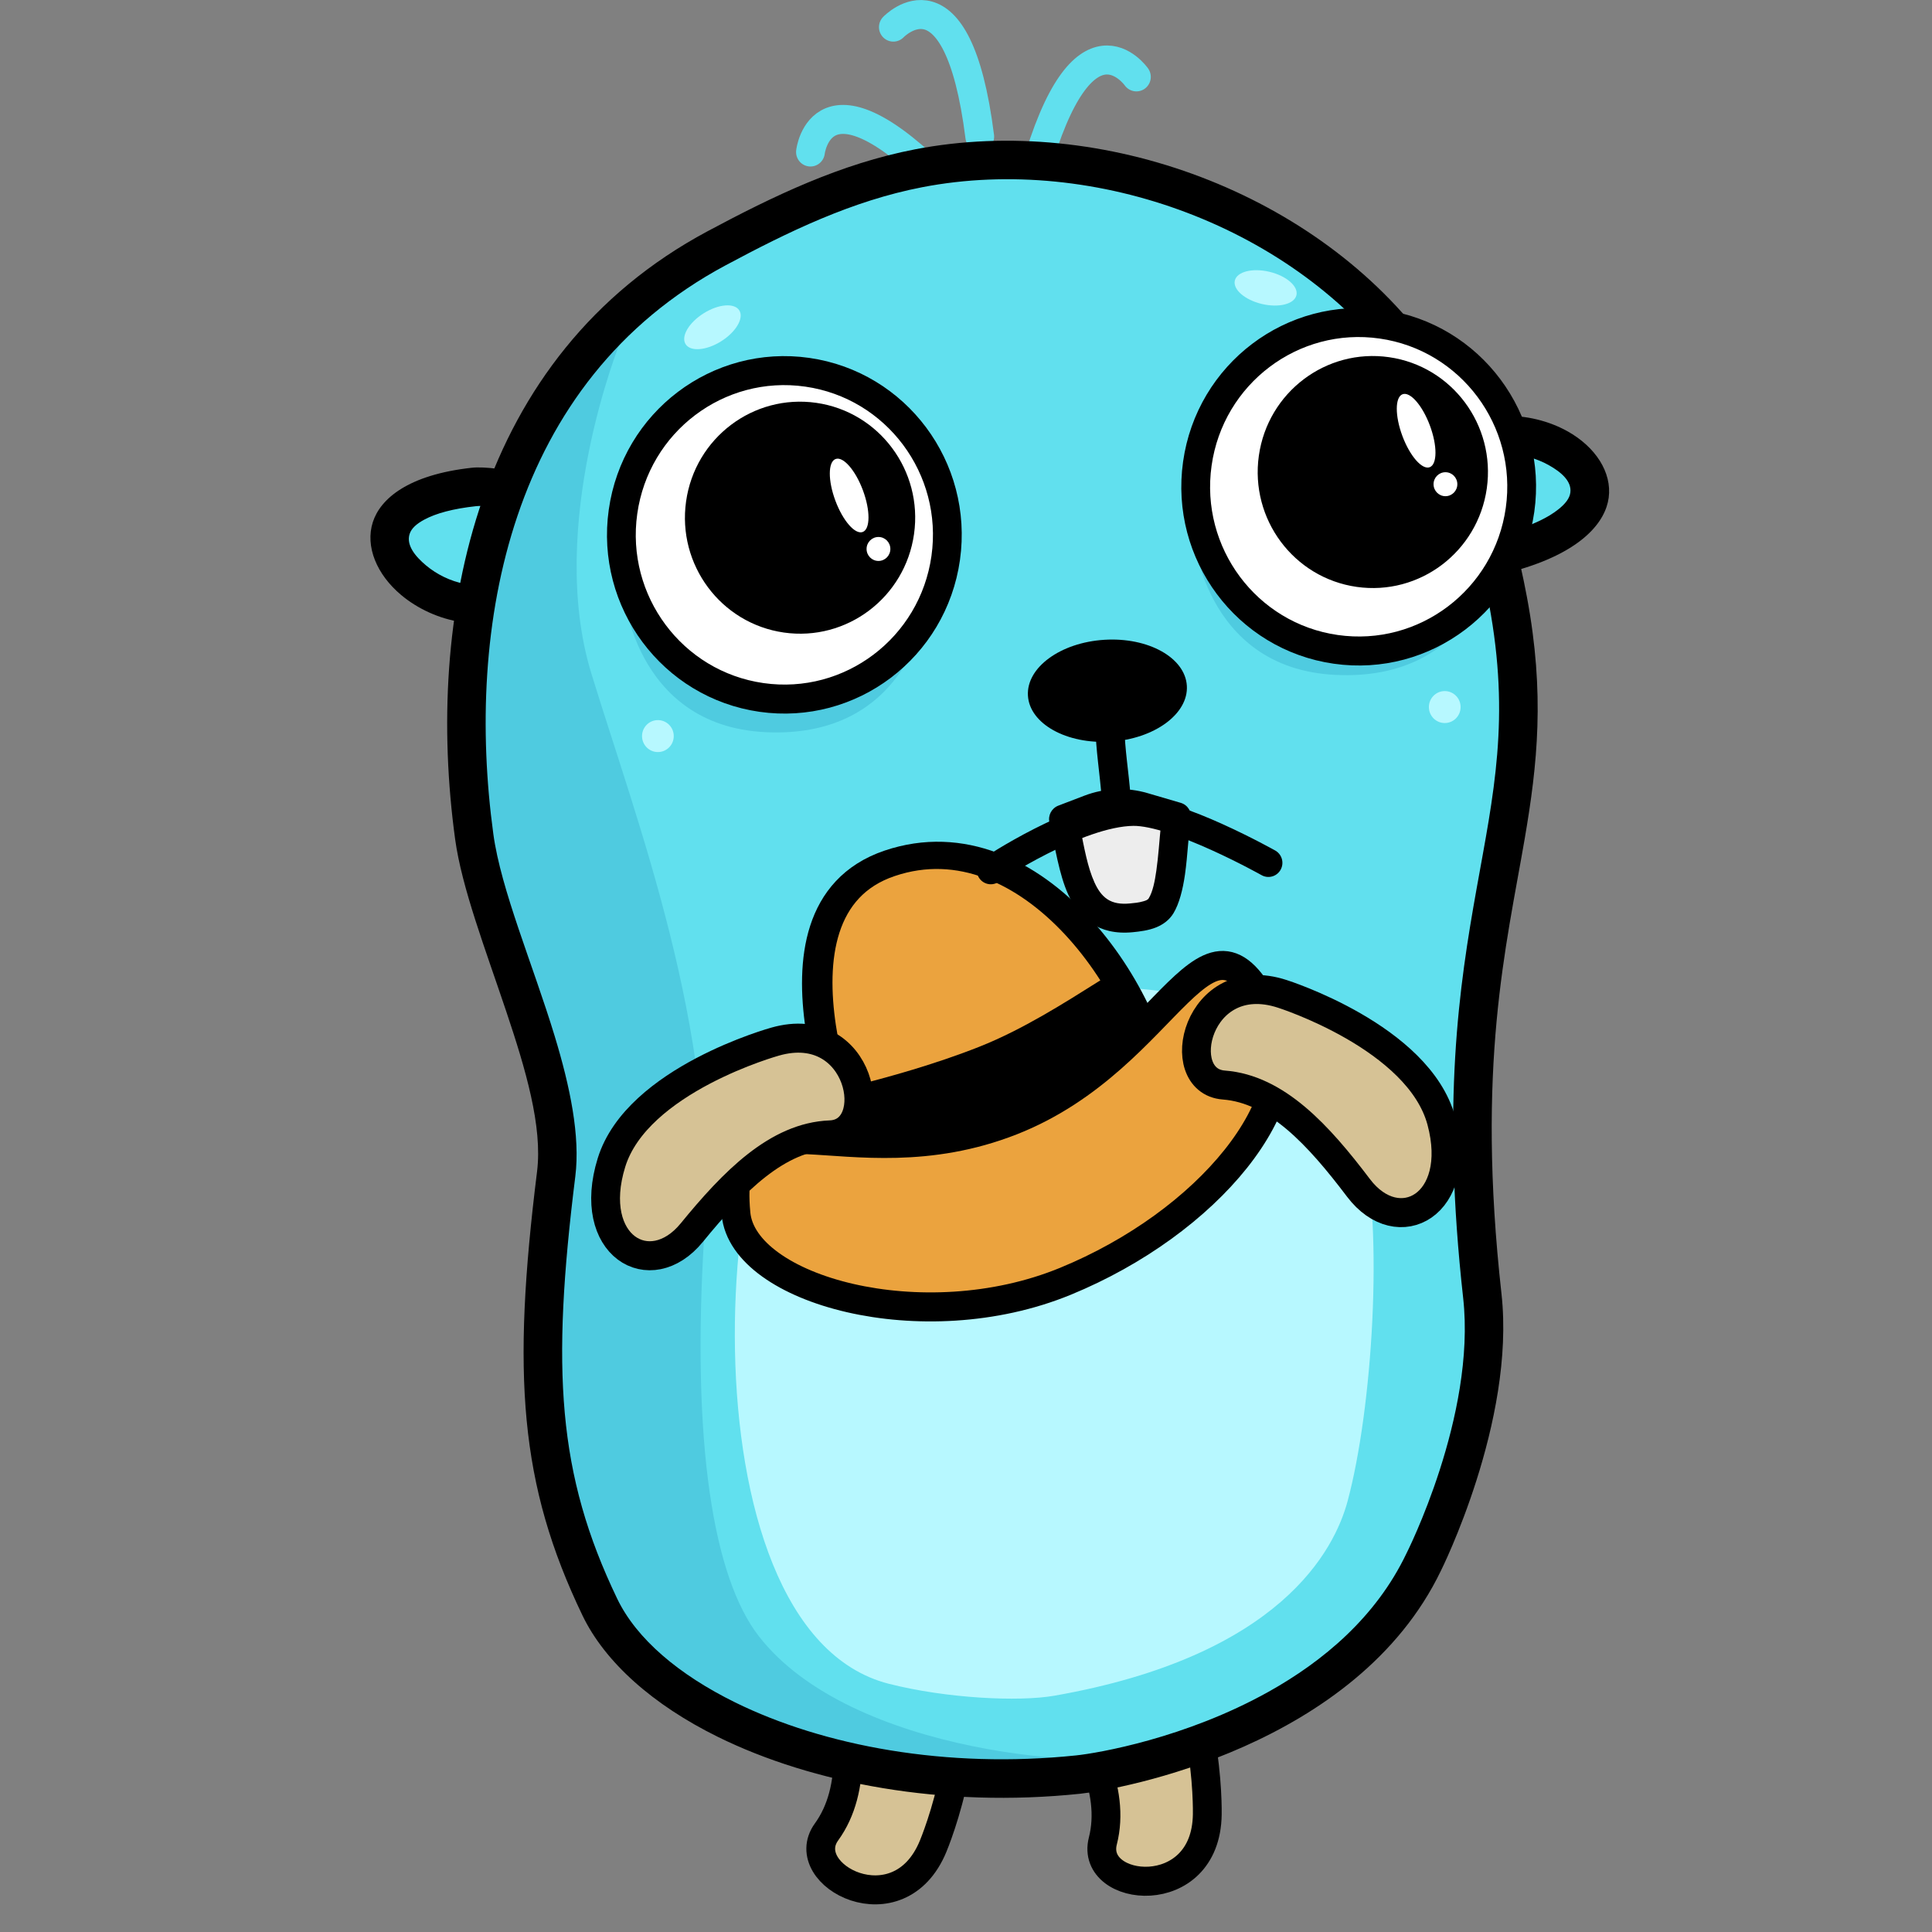 <?xml version="1.0" encoding="UTF-8" standalone="no"?>
<!DOCTYPE svg PUBLIC "-//W3C//DTD SVG 1.1//EN" "http://www.w3.org/Graphics/SVG/1.1/DTD/svg11.dtd">
<svg width="100%" height="100%" viewBox="0 0 600 600" version="1.1" xmlns="http://www.w3.org/2000/svg" xmlns:xlink="http://www.w3.org/1999/xlink" xml:space="preserve" xmlns:serif="http://www.serif.com/" style="fill-rule:evenodd;clip-rule:evenodd;stroke-linecap:round;stroke-linejoin:round;stroke-miterlimit:1.5;">
    <rect x="0" y="0" width="600" height="600" fill="#808080" stroke="none"/>
    <g transform="matrix(1,0,0,1,-3799.57,-913.473)">
        <g id="_14" serif:id="14" transform="matrix(1,0,0,1,3799.57,913.473)">
            <rect x="0" y="0" width="600" height="600" style="fill:none;"/>
            <g transform="matrix(1.044,0,0,1.052,-5192.9,-7042.84)">
                <g transform="matrix(1,0,0,1,-658.063,-296.212)">
                    <g transform="matrix(0.685,0,0,0.685,-714.254,2893.4)">
                        <g transform="matrix(-0.289,0.156,0.156,0.289,10077.4,5695.44)">
                            <path d="M2279.67,511.904C2283.15,491.051 2325.81,459.166 2343.54,451.945C2559.26,364.088 2483.64,611.456 2358.06,601.659" style="fill:rgb(97,224,238);"/>
                            <path d="M2254.51,507.9C2256.16,498.01 2262.4,486.012 2272.46,474.507C2290.03,454.428 2319.34,434.42 2334.02,428.443C2413.16,396.21 2460.3,407.025 2483.28,429.024C2507.44,452.151 2511.46,491.906 2495.63,531.14C2474.64,583.175 2420.15,631.994 2355.91,626.983C2341.88,625.889 2331.46,613.653 2332.65,599.677C2333.83,585.7 2346.19,575.242 2360.21,576.336C2401.47,579.555 2434.83,545.882 2448.31,512.461C2455.49,494.657 2458.77,476.251 2447.81,465.756C2442.28,460.468 2433.52,458.384 2421.72,458.438C2404.09,458.52 2381.51,463.865 2353.07,475.447C2344.34,479.005 2328.44,490.151 2316.34,501.959C2312.67,505.538 2309.36,509.172 2306.88,512.731C2306.04,513.937 2305.01,514.853 2304.83,515.908C2302.53,529.752 2289.38,539.197 2275.49,536.987C2261.6,534.777 2252.2,521.744 2254.51,507.9Z"/>
                        </g>
                        <g transform="matrix(0.942,0,0,0.942,6753.92,5165)">
                            <path d="M3077.27,879.49C3077.27,879.49 3106.83,848.653 3117.1,929.6" style="fill:none;stroke:rgb(97,224,238);stroke-width:13.26px;"/>
                        </g>
                        <g transform="matrix(0.751,-0.569,0.569,0.751,6805.25,7137.77)">
                            <path d="M3077.27,879.49C3077.27,879.49 3106.83,848.653 3117.1,929.6" style="fill:none;stroke:rgb(97,224,238);stroke-width:13.26px;"/>
                        </g>
                        <g transform="matrix(-0.932,-0.14,-0.14,0.932,12749.4,5626.06)">
                            <path d="M3077.27,879.49C3077.27,879.49 3106.83,848.653 3117.1,929.6" style="fill:none;stroke:rgb(97,224,238);stroke-width:13.26px;"/>
                        </g>
                        <g transform="matrix(-0.272,-0.562,-0.562,0.272,10891.9,8163.5)">
                            <path d="M2787.51,613.28C2787.51,613.28 2876.01,567.95 2927.82,598.17C2979.63,628.39 2964.52,678.037 2919.19,671.562C2873.86,665.086 2830.68,662.927 2802.62,686.672C2774.56,710.416 2731.39,641.342 2787.51,613.28Z" style="fill:rgb(214,194,149);stroke:black;stroke-width:20.03px;"/>
                        </g>
                        <g transform="matrix(-0.045,-0.622,-0.622,0.045,10176.9,8483.63)">
                            <path d="M2787.51,613.28C2787.51,613.28 2876.01,567.95 2927.82,598.17C2979.63,628.39 2964.52,678.037 2919.19,671.562C2873.86,665.086 2830.68,662.927 2802.62,686.672C2774.56,710.416 2731.39,641.342 2787.51,613.28Z" style="fill:rgb(214,194,149);stroke:black;stroke-width:20.03px;"/>
                        </g>
                        <g transform="matrix(0.256,-0.206,-0.206,-0.256,9416.08,6817.89)">
                            <path d="M2301.37,493.302C2304.85,472.448 2326.32,460.207 2344.05,452.986C2559.76,365.129 2483.64,611.456 2358.06,601.659" style="fill:rgb(97,224,238);"/>
                            <path d="M2276.23,489.306C2281.18,459.61 2309.32,439.718 2334.57,429.435C2413.66,397.221 2460.72,407.916 2483.62,429.742C2507.78,452.782 2511.74,492.464 2495.76,531.643C2474.65,583.405 2420.11,632.039 2355.89,627.029C2341.87,625.935 2331.47,613.68 2332.67,599.678C2333.87,585.677 2346.22,575.197 2360.23,576.29C2401.51,579.51 2435,546.019 2448.57,512.751C2455.74,495.173 2459.11,477.009 2448.26,466.671C2442.76,461.42 2434,459.384 2422.22,459.462C2404.59,459.578 2381.99,464.944 2353.52,476.538C2346.88,479.243 2339.45,482.732 2333.45,487.654C2330.26,490.262 2327.21,493.157 2326.52,497.297C2324.2,511.167 2311.06,520.638 2297.19,518.433C2283.31,516.227 2273.92,503.176 2276.23,489.306Z"/>
                        </g>
                        <g transform="matrix(-0.486,-5.94787e-17,5.94787e-17,-0.486,10661.7,6974.92)">
                            <path d="M1602.28,658.224C1602.28,658.224 1537.63,785.329 1549.85,894.354C1588.09,1235.66 1487.62,1302.63 1526.9,1510.82C1540.54,1583.11 1566.32,1665.45 1610.23,1725.3C1706.72,1856.83 1892.19,1925.15 2053.51,1894.26C2118.1,1881.89 2176.43,1853.93 2234.15,1823.26C2434.98,1716.58 2476.71,1491.41 2450.61,1301.63C2439.06,1217.62 2366.83,1086.68 2377.39,1002.44C2399.42,826.82 2393.26,731.764 2338.43,618.483C2291.7,521.934 2109.83,449.196 1911,469.87C1877.12,473.393 1674.41,508.918 1602.28,658.224Z" style="fill:rgb(97,224,238);"/>
                            <clipPath id="_clip1">
                                <path d="M1602.28,658.224C1602.28,658.224 1537.63,785.329 1549.85,894.354C1588.09,1235.66 1487.62,1302.63 1526.9,1510.82C1540.54,1583.11 1566.32,1665.45 1610.23,1725.3C1706.72,1856.83 1892.19,1925.15 2053.51,1894.26C2118.1,1881.89 2176.43,1853.93 2234.15,1823.26C2434.98,1716.58 2476.71,1491.41 2450.61,1301.63C2439.06,1217.62 2366.83,1086.68 2377.39,1002.44C2399.42,826.82 2393.26,731.764 2338.43,618.483C2291.7,521.934 2109.83,449.196 1911,469.87C1877.12,473.393 1674.41,508.918 1602.28,658.224Z"/>
                            </clipPath>
                            <g clip-path="url(#_clip1)">
                                <g transform="matrix(1.582,-1.93747e-16,-1.93747e-16,-1.582,-849.364,3866.96)">
                                    <path d="M2003.37,1344.04C2003.37,1344.04 2045.52,1446.83 2019.82,1530.09C1994.12,1613.34 1948.89,1729.5 1956.09,1845.65C1963.28,1961.8 1950.95,2036.84 1925.25,2069.73C1873.36,2136.16 1732.01,2145.79 1696.03,2135.51C1660.05,2125.24 1837.88,2172.52 1939.64,2131.4C2041.4,2090.29 2055.79,1917.6 2042.43,1809.67C2029.07,1701.74 2115.41,1670.91 2086.63,1484.86C2040.38,1375.9 2039.35,1382.07 2003.37,1344.04Z" style="fill:rgb(79,203,224);"/>
                                </g>
                                <g transform="matrix(1.582,-1.93747e-16,-1.93747e-16,-1.582,-822.199,3866.96)">
                                    <path d="M1816.44,1503.57C1816.44,1503.57 1829.07,1566.72 1904.33,1563.04C1979.59,1559.36 1984.85,1482.52 1984.85,1482.52L1816.44,1503.57Z" style="fill:rgb(79,203,224);"/>
                                </g>
                                <g transform="matrix(1.582,-1.93747e-16,-1.93747e-16,-1.582,-1331.45,3917.75)">
                                    <path d="M1816.44,1503.57C1816.44,1503.57 1829.07,1566.72 1904.33,1563.04C1979.59,1559.36 1984.85,1482.52 1984.85,1482.52L1816.44,1503.57Z" style="fill:rgb(79,203,224);"/>
                                </g>
                            </g>
                            <path d="M1586.9,650.521C1586.9,650.521 1520.02,782.827 1532.73,896.244C1555.41,1098.63 1528.63,1203.41 1512.05,1299.29C1500.54,1365.84 1493.81,1428.28 1509.97,1513.97C1524.06,1588.63 1550.96,1673.55 1596.3,1735.36C1696.55,1872.01 1889.18,1943.14 2056.77,1911.05C2123.08,1898.35 2183.02,1869.81 2242.28,1838.33C2450.04,1727.97 2494.68,1495.64 2467.68,1299.32C2461.78,1256.45 2440.59,1201.56 2422.04,1146.68C2404.76,1095.59 2389.46,1044.58 2394.49,1004.55C2417.06,824.553 2410.15,727.187 2353.95,611.082C2333.88,569.601 2291.05,531.682 2232.65,503.17C2148.64,462.156 2032.08,440.093 1909.2,452.87C1873.76,456.555 1662.21,494.617 1586.75,650.834L1586.9,650.521ZM1617.66,665.927C1617.71,665.823 1617.76,665.718 1617.81,665.613C1645.03,609.261 1692.18,570.295 1740.75,543.359C1815.12,502.117 1893.22,488.906 1912.79,486.87C2028.51,474.838 2138.33,495.223 2217.45,533.846C2267.79,558.426 2305.6,590.125 2322.9,625.885C2376.37,736.342 2381.78,829.086 2360.3,1000.33C2355.82,1036.04 2364.93,1079.74 2378.8,1124.93C2398.14,1187.99 2426.72,1254.26 2433.55,1303.94C2458.74,1487.18 2419.93,1705.18 2226.02,1808.19C2169.83,1838.04 2113.12,1865.44 2050.24,1877.48C1895.2,1907.17 1716.89,1841.65 1624.15,1715.24C1581.68,1657.35 1557.02,1577.6 1543.83,1507.68C1524.66,1406.06 1539.88,1338.92 1554.94,1255.52C1570.58,1168.92 1586.35,1065.46 1566.96,892.465C1555.24,787.831 1617.66,665.927 1617.66,665.927Z"/>
                        </g>
                        <g transform="matrix(-0.244,-2.99168e-17,2.3886e-17,-0.195,10198.3,6797.8)">
                            <path d="M1949.25,437.086C1546.42,524.992 1450.76,759.917 1427.56,867.142C1383.84,1069.12 1362.66,1460.63 1401.94,1668.83C1415.58,1741.12 1441.36,1823.46 1485.27,1883.31C1581.76,2014.84 2013.3,2026.28 2174.62,1995.39C2239.21,1983.02 2297.53,1955.05 2355.26,1924.39C2556.09,1817.7 2625.17,583.75 2244.02,463.384C2142.23,431.238 2013.17,423.135 1949.25,437.086Z" style="fill:rgb(183,248,255);"/>
                        </g>
                        <g transform="matrix(-0.768,0,0,0.768,11859.9,5074.53)">
                            <g transform="matrix(0.632,-0.014,0.016,0.703,1461.27,1053.32)">
                                <path d="M2060.81,876.97C2060.81,876.97 2049.28,872.766 2037.67,868.539C2022.41,862.977 2005.53,862.032 1989.61,865.85C1975.16,869.314 1959.7,873.023 1959.7,873.023C1962.86,891.991 1961.3,928.116 1971.79,944.361C1976.87,952.237 1989.75,953.613 1998.14,954.513C2046.33,959.682 2049.89,915.114 2060.81,876.97Z" style="fill:rgb(237,237,237);"/>
                                <path d="M2065.7,866.297C2071.67,868.474 2074.93,874.25 2073.33,879.828C2067.65,899.668 2063.69,921.131 2055.08,937.01C2049.81,946.733 2042.84,954.572 2033.56,959.728C2024.13,964.97 2012.2,967.633 1996.6,965.96C1990.5,965.305 1982.48,964.291 1975.68,961.645C1969.37,959.189 1964.03,955.429 1960.59,950.114C1955.7,942.53 1952.73,931.31 1951.08,919.068C1948.98,903.447 1948.8,886.014 1946.91,874.715C1945.95,868.924 1950,863.408 1956.34,861.889C1956.34,861.889 1971.8,858.18 1986.25,854.716C2004.9,850.244 2024.68,851.35 2042.56,857.866C2054.16,862.093 2065.7,866.297 2065.7,866.297ZM1973.7,881.603L1992.97,876.984C2006.16,873.821 2020.15,874.603 2032.79,879.212L2045.67,883.904C2041.75,899.267 2038.37,914.891 2031.82,926.958C2028.81,932.5 2025.18,937.216 2019.89,940.155C2014.76,943.009 2008.17,943.977 1999.67,943.066C1996.21,942.695 1991.81,942.292 1987.76,941.103C1985.92,940.561 1983.94,940.089 1982.98,938.608C1979.49,933.195 1977.92,925.06 1976.74,916.322C1975.17,904.675 1974.64,892.036 1973.7,881.603Z"/>
                            </g>
                            <g transform="matrix(0.676,0.042,-0.048,0.782,1960.61,968.001)">
                                <ellipse cx="1221.96" cy="702.82" rx="66.462" ry="36.543"/>
                            </g>
                            <g transform="matrix(0.622,0.114,-0.114,0.622,2092.68,1002.77)">
                                <path d="M1204.5,720.72C1208.09,742.243 1208.27,763.504 1210.58,785.06C1211.33,792.105 1206.18,798.449 1199.09,799.219C1191.99,799.988 1185.62,794.892 1184.86,787.847C1182.6,766.786 1182.49,746.008 1178.98,724.98C1177.82,717.991 1182.59,711.363 1189.63,710.187C1196.67,709.012 1203.34,713.732 1204.5,720.72Z"/>
                            </g>
                            <g transform="matrix(0.747,-0.176,0.176,0.747,546.892,1615.41)">
                                <ellipse cx="2765.83" cy="286.812" rx="23.313" ry="12.088" style="fill:rgb(183,248,255);"/>
                            </g>
                            <g transform="matrix(0.652,0.405,-0.405,0.652,1289.08,57.815)">
                                <ellipse cx="2765.83" cy="286.812" rx="23.313" ry="12.088" style="fill:rgb(183,248,255);"/>
                            </g>
                            <g transform="matrix(1.19,-0.169,0.169,1.19,1245.06,999.679)">
                                <circle cx="1071.81" cy="534.398" r="76.669" style="fill:white;stroke:black;stroke-width:13.54px;"/>
                            </g>
                            <g transform="matrix(1.19,-0.169,0.169,1.19,1569.81,1026.66)">
                                <circle cx="1071.81" cy="534.398" r="76.669" style="fill:white;stroke:black;stroke-width:13.54px;"/>
                            </g>
                            <g transform="matrix(5.69,-0.81,0.81,5.69,-3775.65,-753.184)">
                                <circle cx="1044.8" cy="535.269" r="11.326"/>
                            </g>
                            <g transform="matrix(5.69,-0.81,0.81,5.69,-3451.78,-727.564)">
                                <circle cx="1044.8" cy="535.269" r="11.326"/>
                            </g>
                        </g>
                        <g transform="matrix(-0.486,0,0,0.486,10742.2,5903.01)">
                            <circle cx="1749.06" cy="789.086" r="14.17" style="fill:rgb(183,248,255);"/>
                        </g>
                        <g transform="matrix(-0.486,0,0,0.486,10400.5,5915.52)">
                            <circle cx="1749.06" cy="789.086" r="14.17" style="fill:rgb(183,248,255);"/>
                        </g>
                        <g transform="matrix(0.91,-0.1,0.088,0.805,-109.703,7484.97)">
                            <path d="M10703.5,80.849C10703.5,80.849 10663.6,-54.723 10733.1,-71.812C10802.6,-88.901 10851.6,13.632 10849.3,74.013C10847,134.394 10704.6,130.977 10703.5,80.849Z" style="fill:rgb(235,163,62);"/>
                            <clipPath id="_clip2">
                                <path d="M10703.5,80.849C10703.5,80.849 10663.6,-54.723 10733.1,-71.812C10802.6,-88.901 10851.6,13.632 10849.3,74.013C10847,134.394 10704.6,130.977 10703.5,80.849Z"/>
                            </clipPath>
                            <g clip-path="url(#_clip2)">
                                <g transform="matrix(0.985,-0.17,0.17,0.985,145.792,1836.85)">
                                    <path d="M10681.8,27.304C10681.8,27.304 10733.1,31.861 10777.5,26.164C10822,20.468 10868.7,-5.735 10875.5,3.379C10882.3,12.493 10884.6,12.493 10884.6,12.493C10884.6,12.493 10906.3,61.481 10855,76.292C10803.7,91.102 10786.6,111.609 10749,95.659C10711.5,79.71 10643.1,54.646 10681.8,27.304Z"/>
                                </g>
                            </g>
                            <path d="M10703.5,80.849C10703.5,80.849 10663.6,-54.723 10733.1,-71.812C10802.6,-88.901 10851.6,13.632 10849.3,74.013C10847,134.394 10704.6,130.977 10703.5,80.849Z" style="fill:none;stroke:black;stroke-width:14.47px;"/>
                        </g>
                        <g transform="matrix(0.863,-0.305,0.305,0.863,519.911,9813.56)">
                            <path d="M10541.7,-108.269C10533,-73.37 10605.5,-22.824 10678.4,-26.242C10751.3,-29.66 10815.7,-67.834 10811.7,-110.547C10804.9,-183.46 10762.2,-108.664 10679.6,-105.99C10595.1,-103.258 10557.6,-172.067 10541.7,-108.269Z" style="fill:rgb(235,163,62);stroke:black;stroke-width:13.66px;"/>
                        </g>
                        <g transform="matrix(0.445,0.438,-0.438,0.445,8849.81,4916.28)">
                            <path d="M2787.51,613.28C2787.51,613.28 2876.01,567.95 2927.82,598.17C2979.63,628.39 2964.52,678.037 2919.19,671.562C2873.86,665.086 2830.68,662.927 2802.62,686.672C2774.56,710.416 2731.39,641.342 2787.51,613.28Z" style="fill:rgb(214,194,149);stroke:black;stroke-width:20.03px;"/>
                        </g>
                        <g transform="matrix(-0.461,0.421,0.421,0.461,10628.2,4974.43)">
                            <path d="M2787.51,613.28C2787.51,613.28 2876.01,567.95 2927.82,598.17C2979.63,628.39 2964.52,678.037 2919.19,671.562C2873.86,665.086 2830.68,662.927 2802.62,686.672C2774.56,710.416 2731.39,641.342 2787.51,613.28Z" style="fill:rgb(214,194,149);stroke:black;stroke-width:20.03px;"/>
                        </g>
                    </g>
                    <g transform="matrix(0.527,-0.198,0.243,0.647,1209.61,3712.6)">
                        <ellipse cx="5635.32" cy="7017.61" rx="7.766" ry="16.641" style="fill:white;"/>
                    </g>
                    <g transform="matrix(0.527,-0.198,0.243,0.647,1378.27,3693.48)">
                        <ellipse cx="5635.32" cy="7017.61" rx="7.766" ry="16.641" style="fill:white;"/>
                    </g>
                    <g transform="matrix(1,0,0,1,118.982,65.415)">
                        <circle cx="5774.44" cy="7087.57" r="3.538" style="fill:white;"/>
                    </g>
                    <g transform="matrix(1,0,0,1,287.642,46.299)">
                        <circle cx="5774.44" cy="7087.57" r="3.538" style="fill:white;"/>
                    </g>
                </g>
                <g transform="matrix(1,0,0,1,0.294,2.353)">
                    <path d="M5268.48,6949.24C5268.48,6949.24 5294.15,6932.19 5310.84,6932C5323.77,6931.86 5351.06,6947.08 5351.06,6947.08" style="fill:none;stroke:black;stroke-width:8.33px;"/>
                </g>
            </g>
        </g>
    </g>
</svg>
